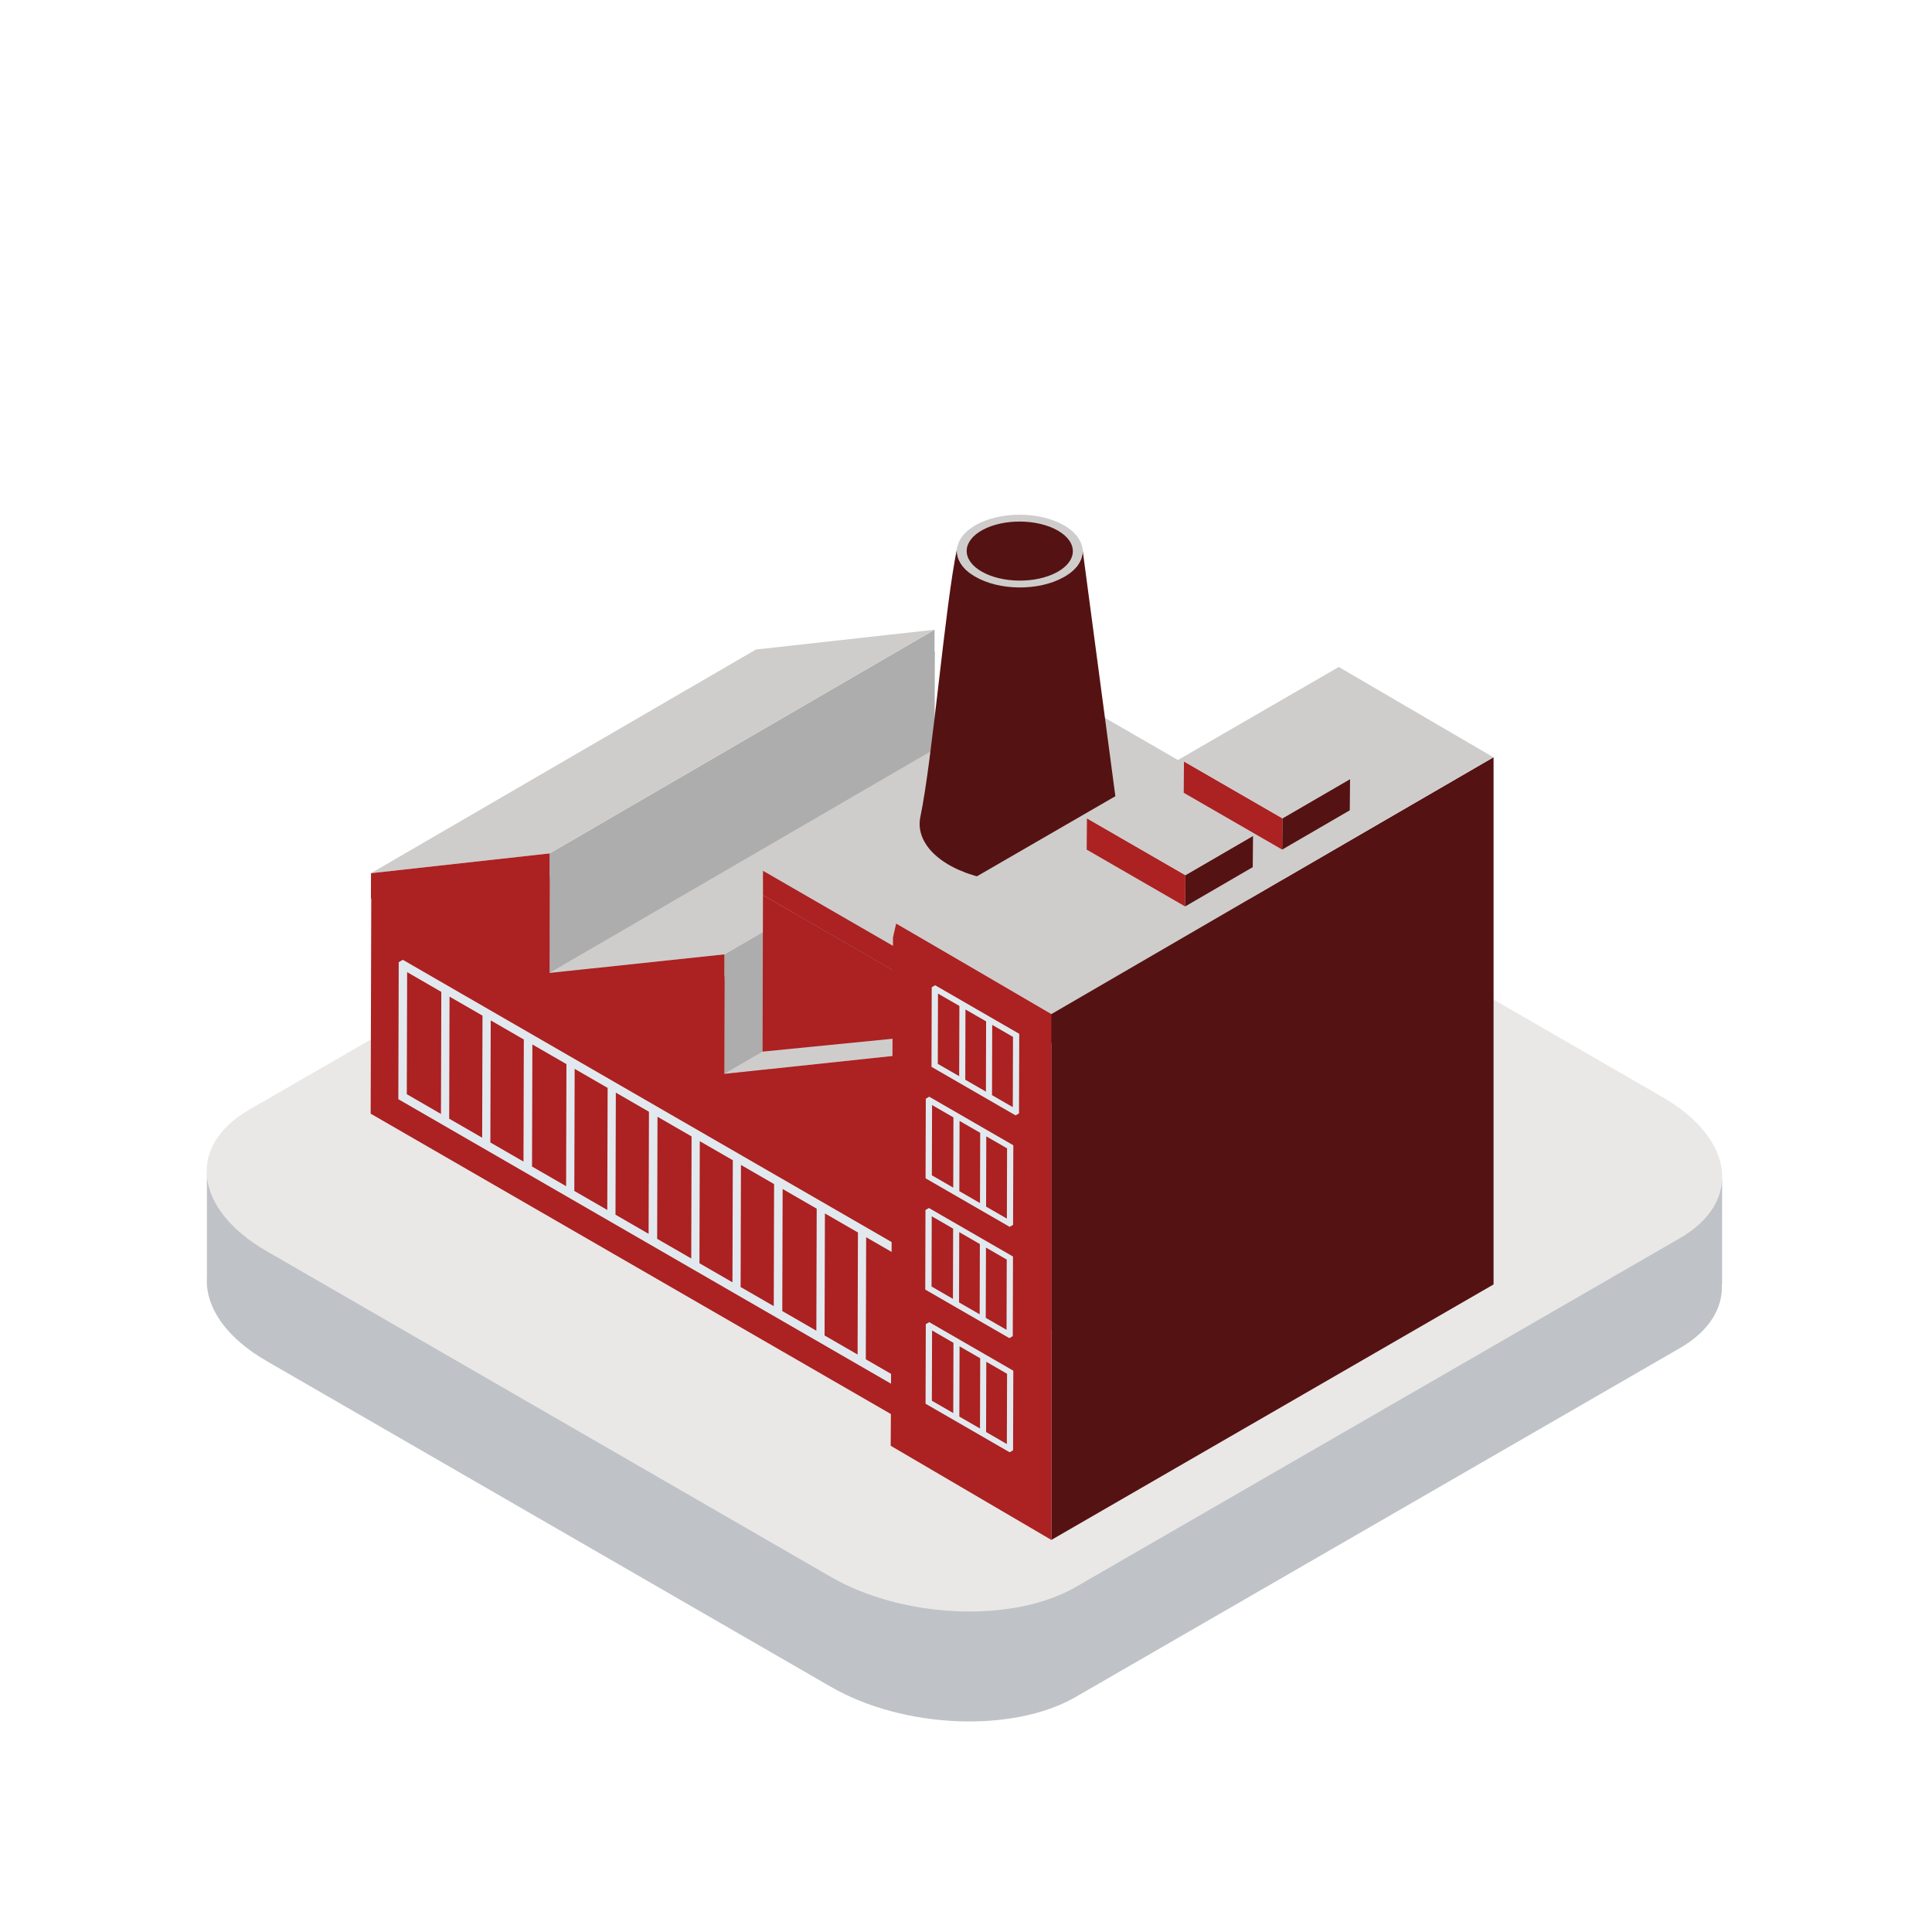 <?xml version="1.0" encoding="UTF-8"?>
<!-- Generated by Pixelmator Pro 3.2.2 -->
<svg width="90" height="90" viewBox="0 0 90 90" xmlns="http://www.w3.org/2000/svg" xmlns:xlink="http://www.w3.org/1999/xlink">
    <g id="Main-page">
        <g id="tanta-COM">
            <g id="Industry">
                <g id="3">
                    <g id="icon25">
                        <path id="Rectangle" fill="#ffffff" stroke="none" d="M 0 0 L 90 0 L 90 90 L 0 90 Z"/>
                        <g id="Group-81">
                            <g id="Group-80">
                                <path id="Fill-2" fill="#bfc3c7" stroke="none" d="M 80.212 59.811 L 80.223 59.811 L 80.223 54.95 L 71.184 52.613 L 51.145 41.043 C 47.772 39.095 42.668 38.883 39.746 40.571 L 19.22 52.421 L 9.639 54.69 L 9.639 59.489 C 9.632 59.596 9.634 59.704 9.639 59.811 L 9.639 59.886 L 9.642 59.886 C 9.737 61.117 10.671 62.394 12.419 63.402 L 38.707 78.58 C 42.082 80.528 47.185 80.74 50.107 79.053 L 78.253 62.802 C 79.631 62.007 80.268 60.931 80.212 59.811"/>
                                <path id="Fill-4" fill="#e9e8e7" stroke="none" d="M 78.253 57.681 L 50.107 73.932 C 47.185 75.618 42.082 75.406 38.707 73.459 L 12.419 58.282 C 9.044 56.333 8.678 53.387 11.6 51.7 L 39.746 35.449 C 42.668 33.762 47.771 33.974 51.145 35.921 L 77.434 51.1 C 80.809 53.047 81.175 55.994 78.253 57.681"/>
                                <path id="Fill-6" fill="#adadad" stroke="none" d="M 25.617 40.768 L 43.549 30.348 L 43.533 35.918 L 25.602 46.339 Z"/>
                                <path id="Fill-8" fill="#adadad" stroke="none" d="M 33.76 45.47 L 51.692 35.05 L 51.676 40.619 L 33.744 51.04 Z"/>
                                <path id="Fill-10" fill="#adadad" stroke="none" d="M 41.903 50.171 L 59.835 39.75 L 59.789 55.656 L 41.858 66.077 Z"/>
                                <path id="Fill-12" fill="#ac2121" stroke="none" d="M 41.903 50.171 L 41.858 66.077 C 33.659 61.344 25.463 56.612 17.267 51.879 L 17.295 41.691 L 25.617 40.769 L 25.601 46.339 L 33.76 45.47 L 33.744 51.04 L 41.903 50.171 Z"/>
                                <path id="Fill-14" fill="#e2e9ee" stroke="none" d="M 30.422 57.82 L 30.439 51.913 L 30.422 57.82 L 32.199 58.846 L 30.422 57.82 Z M 24.609 48.545 L 24.609 48.545 L 24.593 54.451 L 24.609 48.545 Z M 20.542 51.892 L 18.95 50.972 L 18.966 45.286 L 20.558 46.206 L 20.542 51.892 Z M 22.461 52.999 L 20.925 52.113 L 20.941 46.427 L 22.477 47.313 L 22.461 52.999 Z M 24.386 54.111 L 22.843 53.22 L 22.86 47.534 L 24.402 48.425 L 24.386 54.111 Z M 26.372 55.257 L 24.784 54.341 L 24.8 48.655 L 26.387 49.571 L 26.372 55.257 Z M 28.289 56.365 L 26.754 55.478 L 26.77 49.792 L 28.306 50.679 L 28.289 56.365 Z M 30.215 57.477 L 28.672 56.585 L 28.688 50.899 L 30.231 51.79 L 30.215 57.477 Z M 32.201 58.625 L 30.613 57.709 L 30.629 52.023 L 32.216 52.939 L 32.201 58.625 Z M 32.599 53.161 L 34.137 54.048 L 34.121 59.735 L 32.583 58.846 L 32.599 53.161 Z M 36.045 60.845 L 34.501 59.954 L 34.517 54.268 L 36.06 55.159 L 36.045 60.845 Z M 38.029 61.99 L 36.442 61.074 L 36.458 55.388 L 38.045 56.305 L 38.029 61.99 Z M 39.95 63.1 L 38.412 62.212 L 38.428 56.526 L 39.966 57.414 L 39.95 63.1 Z M 41.878 64.213 L 40.333 63.321 L 40.349 57.635 L 41.895 58.527 L 41.878 64.213 Z M 18.765 44.711 L 18.574 44.821 L 18.556 51.205 C 26.4 55.733 34.235 60.261 42.08 64.789 L 42.27 64.677 L 42.289 58.295 C 34.447 53.768 26.606 49.238 18.765 44.711 L 18.765 44.711 Z"/>
                                <path id="Fill-16" fill="#adadad" stroke="none" d="M 25.604 39.755 L 43.536 29.335 L 43.533 30.513 L 25.601 40.934 Z"/>
                                <path id="Fill-18" fill="#cecdcc" stroke="none" d="M 17.283 40.677 L 35.215 30.257 L 43.536 29.334 L 25.604 39.755 Z"/>
                                <path id="Fill-20" fill="#ac2121" stroke="none" d="M 25.604 39.755 L 25.601 40.934 L 17.279 41.856 L 17.283 40.677 Z"/>
                                <path id="Fill-22" fill="#adadad" stroke="none" d="M 33.747 44.457 L 51.679 34.036 L 51.676 35.214 L 33.744 45.635 Z"/>
                                <path id="Fill-24" fill="#cecdcc" stroke="none" d="M 25.589 45.326 L 43.52 34.905 L 51.679 34.036 L 33.747 44.457 Z"/>
                                <path id="Fill-26" fill="#ac2121" stroke="none" d="M 33.747 44.457 L 33.744 45.635 L 25.585 46.504 L 25.589 45.325 Z"/>
                                <path id="Fill-28" fill="#cecdcc" stroke="none" d="M 33.731 50.027 L 51.663 39.606 L 59.822 38.737 L 41.89 49.158 Z"/>
                                <path id="Fill-30" fill="#5d3839" stroke="none" d="M 41.89 49.158 L 59.822 38.737 L 59.819 39.916 L 41.886 50.336 Z"/>
                                <path id="Fill-32" fill="#ac2121" stroke="none" d="M 35.542 41.699 L 44.142 46.664 L 44.123 48.137 L 35.524 48.988 Z"/>
                                <path id="Fill-34" fill="#551212" stroke="none" d="M 44.142 46.664 L 58.232 38.476 L 58.213 43.221 L 44.124 51.409 Z"/>
                                <path id="Fill-36" fill="#a2aab1" stroke="none" d="M 35.543 40.796 L 49.632 32.608 L 49.632 32.784 L 35.542 40.972 Z"/>
                                <path id="Fill-38" fill="#b5bec5" stroke="none" d="M 35.542 40.971 L 49.632 32.784 L 58.231 37.749 L 44.142 45.937 Z"/>
                                <path id="Fill-40" fill="#551212" stroke="none" d="M 44.144 45.532 L 58.233 37.344 L 58.232 38.476 L 44.142 46.664 Z"/>
                                <path id="Fill-42" fill="#cecdcc" stroke="none" d="M 35.543 40.566 L 49.633 32.378 L 58.233 37.344 L 44.143 45.531 Z"/>
                                <path id="Fill-44" fill="#ac2121" stroke="none" d="M 44.144 45.532 L 44.142 46.664 L 35.543 41.699 L 35.543 40.796 L 35.544 40.566 Z"/>
                                <path id="Fill-46" fill="#ac2121" stroke="none" d="M 33.731 50.027 L 41.89 49.158 L 41.886 50.336 L 33.728 51.205 Z"/>
                                <path id="Fill-48" fill="#551212" stroke="none" d="M 49.497 24.694 C 48.427 24.055 46.668 24.037 45.568 24.655 C 44.466 25.272 44.441 26.291 45.511 26.93 C 46.581 27.57 48.341 27.588 49.441 26.971 C 50.542 26.353 50.567 25.334 49.497 24.694"/>
                                <path id="Fill-50" fill="#551212" stroke="none" d="M 52.12 38.489 C 52.12 38.478 52.119 38.468 52.119 38.457 C 52.121 38.407 52.121 38.359 52.118 38.309 C 52.117 38.298 52.118 38.288 52.117 38.277 C 52.117 38.271 52.115 38.265 52.115 38.259 C 52.109 38.2 52.102 38.142 52.09 38.084 L 50.422 25.535 C 50.422 25.538 50.422 25.541 50.422 25.544 C 50.422 25.538 50.421 25.532 50.42 25.527 C 50.416 25.507 50.412 25.488 50.408 25.469 C 50.42 25.524 50.425 25.58 50.426 25.635 C 50.428 25.651 50.428 25.666 50.428 25.681 C 50.428 25.738 50.424 25.794 50.414 25.85 C 50.413 25.853 50.413 25.855 50.412 25.858 C 50.403 25.912 50.387 25.965 50.368 26.019 C 50.362 26.035 50.356 26.05 50.349 26.066 C 50.332 26.11 50.31 26.153 50.287 26.196 C 50.279 26.21 50.272 26.223 50.265 26.237 C 50.231 26.294 50.193 26.349 50.149 26.403 C 50.134 26.42 50.117 26.435 50.103 26.451 C 50.066 26.492 50.03 26.532 49.987 26.572 C 49.98 26.579 49.97 26.587 49.962 26.594 C 49.914 26.638 49.862 26.68 49.805 26.72 C 49.792 26.731 49.778 26.741 49.764 26.752 C 49.695 26.8 49.623 26.847 49.543 26.891 C 49.477 26.928 49.406 26.963 49.335 26.996 C 49.312 27.007 49.288 27.016 49.264 27.027 C 49.215 27.049 49.164 27.07 49.113 27.089 C 49.085 27.1 49.057 27.11 49.028 27.12 C 48.979 27.137 48.928 27.154 48.877 27.169 C 48.848 27.178 48.819 27.187 48.79 27.195 C 48.757 27.204 48.724 27.213 48.69 27.221 C 48.586 27.248 48.479 27.271 48.371 27.29 C 48.352 27.294 48.335 27.298 48.316 27.301 C 48.24 27.314 48.163 27.323 48.086 27.332 C 48.066 27.335 48.047 27.338 48.028 27.34 C 47.999 27.343 47.972 27.344 47.944 27.346 C 47.88 27.352 47.816 27.357 47.754 27.36 C 47.729 27.361 47.704 27.361 47.679 27.362 C 47.616 27.365 47.552 27.366 47.487 27.366 C 47.458 27.365 47.429 27.365 47.4 27.363 C 47.342 27.362 47.283 27.36 47.225 27.357 C 47.194 27.355 47.163 27.353 47.133 27.35 C 47.075 27.346 47.017 27.341 46.96 27.335 C 46.932 27.331 46.903 27.328 46.876 27.324 C 46.807 27.316 46.739 27.305 46.671 27.294 C 46.656 27.291 46.64 27.289 46.624 27.286 C 46.542 27.271 46.46 27.253 46.379 27.234 C 46.354 27.228 46.331 27.221 46.306 27.214 C 46.25 27.199 46.194 27.184 46.139 27.167 C 46.104 27.157 46.07 27.144 46.036 27.133 C 45.99 27.117 45.946 27.102 45.903 27.086 C 45.857 27.068 45.811 27.048 45.766 27.029 C 45.732 27.014 45.696 26.999 45.663 26.984 C 45.574 26.942 45.488 26.898 45.407 26.849 C 45.362 26.822 45.323 26.793 45.282 26.765 C 45.248 26.741 45.211 26.719 45.179 26.695 C 45.142 26.667 45.111 26.638 45.077 26.608 C 45.049 26.584 45.017 26.56 44.991 26.535 C 44.961 26.504 44.935 26.473 44.908 26.442 C 44.885 26.416 44.859 26.392 44.839 26.365 C 44.814 26.333 44.795 26.3 44.773 26.267 C 44.756 26.241 44.736 26.215 44.722 26.189 C 44.703 26.155 44.69 26.12 44.675 26.086 C 44.663 26.06 44.648 26.034 44.639 26.008 C 44.626 25.972 44.619 25.934 44.61 25.897 C 44.605 25.872 44.596 25.849 44.592 25.824 C 44.585 25.783 44.585 25.742 44.584 25.701 C 44.583 25.68 44.579 25.659 44.58 25.638 C 44.582 25.576 44.589 25.514 44.602 25.453 L 44.589 25.51 C 44.583 25.542 44.582 25.575 44.578 25.608 C 44.582 25.578 44.582 25.548 44.588 25.518 C 44.017 28.244 43.445 35.332 42.873 38.058 C 42.71 38.836 43.135 39.651 44.152 40.259 C 44.156 40.262 44.16 40.263 44.163 40.266 C 44.26 40.323 44.362 40.377 44.465 40.429 C 44.49 40.441 44.516 40.454 44.542 40.465 C 44.57 40.48 44.597 40.494 44.626 40.506 C 44.662 40.524 44.703 40.537 44.741 40.553 C 44.812 40.584 44.884 40.614 44.957 40.642 C 44.982 40.651 45.005 40.662 45.03 40.671 C 45.073 40.687 45.118 40.699 45.161 40.714 C 45.217 40.733 45.272 40.751 45.329 40.768 C 45.353 40.776 45.376 40.785 45.399 40.792 C 45.456 40.808 45.515 40.822 45.573 40.837 C 45.619 40.85 45.665 40.862 45.712 40.874 C 45.727 40.878 45.741 40.882 45.757 40.885 C 45.855 40.909 45.955 40.928 46.056 40.947 C 46.071 40.951 46.086 40.954 46.102 40.956 C 46.104 40.957 46.106 40.957 46.108 40.958 C 46.224 40.979 46.341 40.998 46.46 41.013 C 46.473 41.015 46.486 41.016 46.499 41.017 C 46.539 41.022 46.579 41.025 46.619 41.03 C 46.684 41.037 46.749 41.046 46.815 41.051 C 46.845 41.054 46.876 41.055 46.906 41.057 C 46.955 41.061 47.004 41.064 47.054 41.067 C 47.096 41.069 47.137 41.072 47.179 41.074 C 47.226 41.076 47.273 41.075 47.32 41.076 C 47.372 41.077 47.424 41.078 47.477 41.078 C 47.503 41.078 47.53 41.08 47.556 41.08 C 47.617 41.08 47.677 41.076 47.738 41.075 C 47.793 41.072 47.849 41.072 47.904 41.069 C 47.921 41.068 47.938 41.068 47.955 41.067 C 48.016 41.064 48.076 41.057 48.137 41.052 C 48.206 41.046 48.275 41.042 48.343 41.034 C 48.358 41.033 48.372 41.033 48.386 41.03 C 48.429 41.026 48.47 41.018 48.512 41.012 C 48.615 40.999 48.718 40.985 48.819 40.967 C 48.842 40.963 48.865 40.961 48.887 40.957 C 48.947 40.946 49.005 40.932 49.065 40.921 C 49.11 40.91 49.157 40.902 49.202 40.892 C 49.31 40.867 49.415 40.839 49.52 40.81 C 49.543 40.803 49.566 40.798 49.588 40.792 C 49.592 40.79 49.594 40.79 49.598 40.789 C 49.715 40.755 49.83 40.716 49.944 40.674 C 49.977 40.663 50.009 40.65 50.041 40.638 C 50.128 40.604 50.214 40.569 50.297 40.532 C 50.331 40.518 50.363 40.503 50.395 40.488 C 50.505 40.437 50.613 40.384 50.716 40.326 C 50.781 40.289 50.844 40.252 50.905 40.214 C 50.905 40.213 50.906 40.213 50.906 40.212 C 50.988 40.161 51.064 40.108 51.136 40.055 C 51.155 40.04 51.174 40.027 51.192 40.012 C 51.253 39.965 51.311 39.918 51.367 39.869 C 51.374 39.863 51.383 39.856 51.39 39.85 L 51.399 39.841 C 51.423 39.82 51.444 39.799 51.466 39.777 C 51.489 39.754 51.514 39.731 51.536 39.708 C 51.557 39.687 51.576 39.665 51.596 39.642 C 51.614 39.622 51.634 39.603 51.651 39.582 C 51.654 39.579 51.656 39.575 51.66 39.571 C 51.671 39.558 51.681 39.544 51.692 39.53 C 51.715 39.5 51.739 39.471 51.761 39.441 C 51.772 39.424 51.784 39.408 51.795 39.392 C 51.805 39.376 51.817 39.361 51.826 39.346 C 51.831 39.338 51.835 39.331 51.84 39.323 C 51.88 39.258 51.918 39.194 51.95 39.128 C 51.95 39.126 51.951 39.125 51.952 39.123 C 51.954 39.118 51.956 39.113 51.959 39.108 C 51.985 39.05 52.009 38.993 52.028 38.935 C 52.031 38.926 52.036 38.918 52.039 38.909 C 52.041 38.901 52.042 38.892 52.045 38.883 C 52.062 38.829 52.078 38.774 52.088 38.718 C 52.09 38.712 52.092 38.705 52.094 38.699 C 52.094 38.697 52.094 38.696 52.095 38.694 C 52.106 38.632 52.113 38.57 52.117 38.507 C 52.118 38.501 52.119 38.495 52.12 38.489"/>
                                <path id="Fill-52" fill="#cecdcc" stroke="none" d="M 49.228 26.661 C 48.249 27.189 46.684 27.173 45.731 26.627 C 44.78 26.08 44.802 25.21 45.781 24.682 C 46.761 24.155 48.326 24.17 49.278 24.716 C 50.23 25.263 50.207 26.133 49.228 26.661 M 49.602 24.494 C 48.476 23.821 46.624 23.803 45.466 24.453 C 44.307 25.103 44.281 26.176 45.407 26.849 C 46.532 27.522 48.385 27.541 49.544 26.89 C 50.702 26.241 50.728 25.167 49.602 24.494"/>
                                <path id="Fill-54" fill="#551212" stroke="none" d="M 69.576 35.276 L 48.976 47.226 L 48.976 71.735 L 69.576 59.834 Z"/>
                                <path id="Fill-56" fill="#ac2121" stroke="none" d="M 48.976 47.192 L 41.748 43.019 L 41.599 43.669 L 41.6 43.67 L 41.599 43.698 L 41.501 65.848 L 41.501 65.849 L 41.492 67.349 L 48.976 71.735 Z"/>
                                <path id="Fill-58" fill="#cecdcc" stroke="none" d="M 62.365 31.07 L 41.754 42.994 L 41.748 43.019 L 48.976 47.241 L 69.565 35.276 Z"/>
                                <path id="Fill-60" fill="#e2e9ee" stroke="none" d="M 45.931 58.118 L 46.898 58.676 L 46.889 61.949 L 45.92 61.39 L 45.931 58.118 Z M 44.685 57.398 L 45.646 57.953 L 45.637 61.226 L 44.676 60.671 L 44.685 57.398 Z M 43.404 56.659 L 44.401 57.234 L 44.392 60.507 L 43.395 59.931 L 43.404 56.659 Z M 47.179 62.242 L 47.189 58.534 L 43.273 56.273 L 43.112 56.366 L 43.102 60.074 L 47.019 62.335 L 47.179 62.242 Z"/>
                                <path id="Fill-62" fill="#e2e9ee" stroke="none" d="M 44.7 52.217 L 45.661 52.771 L 45.652 56.044 L 44.69 55.489 L 44.7 52.217 Z M 43.419 51.477 L 44.415 52.053 L 44.406 55.325 L 43.41 54.75 L 43.419 51.477 Z M 46.904 56.767 L 45.936 56.209 L 45.945 52.936 L 46.913 53.494 L 46.904 56.767 Z M 43.127 51.182 L 43.116 54.89 L 47.033 57.151 L 47.193 57.059 L 47.204 53.351 L 43.287 51.089 L 43.127 51.182 Z"/>
                                <path id="Fill-64" fill="#e2e9ee" stroke="none" d="M 43.259 61.886 L 43.26 61.886 L 43.259 61.887 L 43.249 65.343 L 43.259 61.886 Z M 44.7 62.718 L 45.661 63.273 L 45.652 66.545 L 44.69 65.99 L 44.7 62.718 Z M 43.419 61.978 L 44.416 62.554 L 44.406 65.826 L 43.41 65.251 L 43.419 61.978 Z M 46.903 67.268 L 45.936 66.709 L 45.945 63.437 L 46.913 63.996 L 46.903 67.268 Z M 43.127 61.684 L 43.116 65.391 L 47.033 67.653 L 47.193 67.559 L 47.204 63.852 L 43.287 61.591 L 43.127 61.684 Z"/>
                                <path id="Fill-66" fill="#e2e9ee" stroke="none" d="M 44.975 47.025 L 45.937 47.579 L 45.928 50.852 L 44.966 50.297 L 44.975 47.025 Z M 43.695 46.285 L 44.692 46.861 L 44.682 50.133 L 43.686 49.558 L 43.695 46.285 Z M 47.18 51.575 L 46.212 51.016 L 46.221 47.744 L 47.189 48.302 L 47.18 51.575 Z M 43.403 45.991 L 43.393 49.698 L 47.309 51.959 L 47.469 51.867 L 47.48 48.159 L 43.563 45.897 L 43.403 45.991 Z"/>
                                <path id="Fill-68" fill="#551212" stroke="none" d="M 62.891 36.292 L 62.878 37.747 L 59.729 39.577 L 59.741 38.122 Z"/>
                                <path id="Fill-70" fill="#ac2121" stroke="none" d="M 59.741 38.122 L 59.729 39.577 L 55.143 36.93 L 55.154 35.474 Z"/>
                                <path id="Fill-72" fill="#cecdcc" stroke="none" d="M 62.891 36.292 L 59.741 38.122 L 55.155 35.474 L 58.304 33.644 Z"/>
                                <path id="Fill-74" fill="#551212" stroke="none" d="M 58.37 38.939 L 58.358 40.395 L 55.208 42.226 L 55.22 40.769 Z"/>
                                <path id="Fill-76" fill="#ac2121" stroke="none" d="M 55.22 40.77 L 55.208 42.225 L 50.622 39.578 L 50.634 38.122 Z"/>
                                <path id="Fill-78" fill="#cecdcc" stroke="none" d="M 58.37 38.939 L 55.22 40.769 L 50.634 38.122 L 53.783 36.291 Z"/>
                            </g>
                        </g>
                    </g>
                </g>
            </g>
        </g>
    </g>
</svg>
